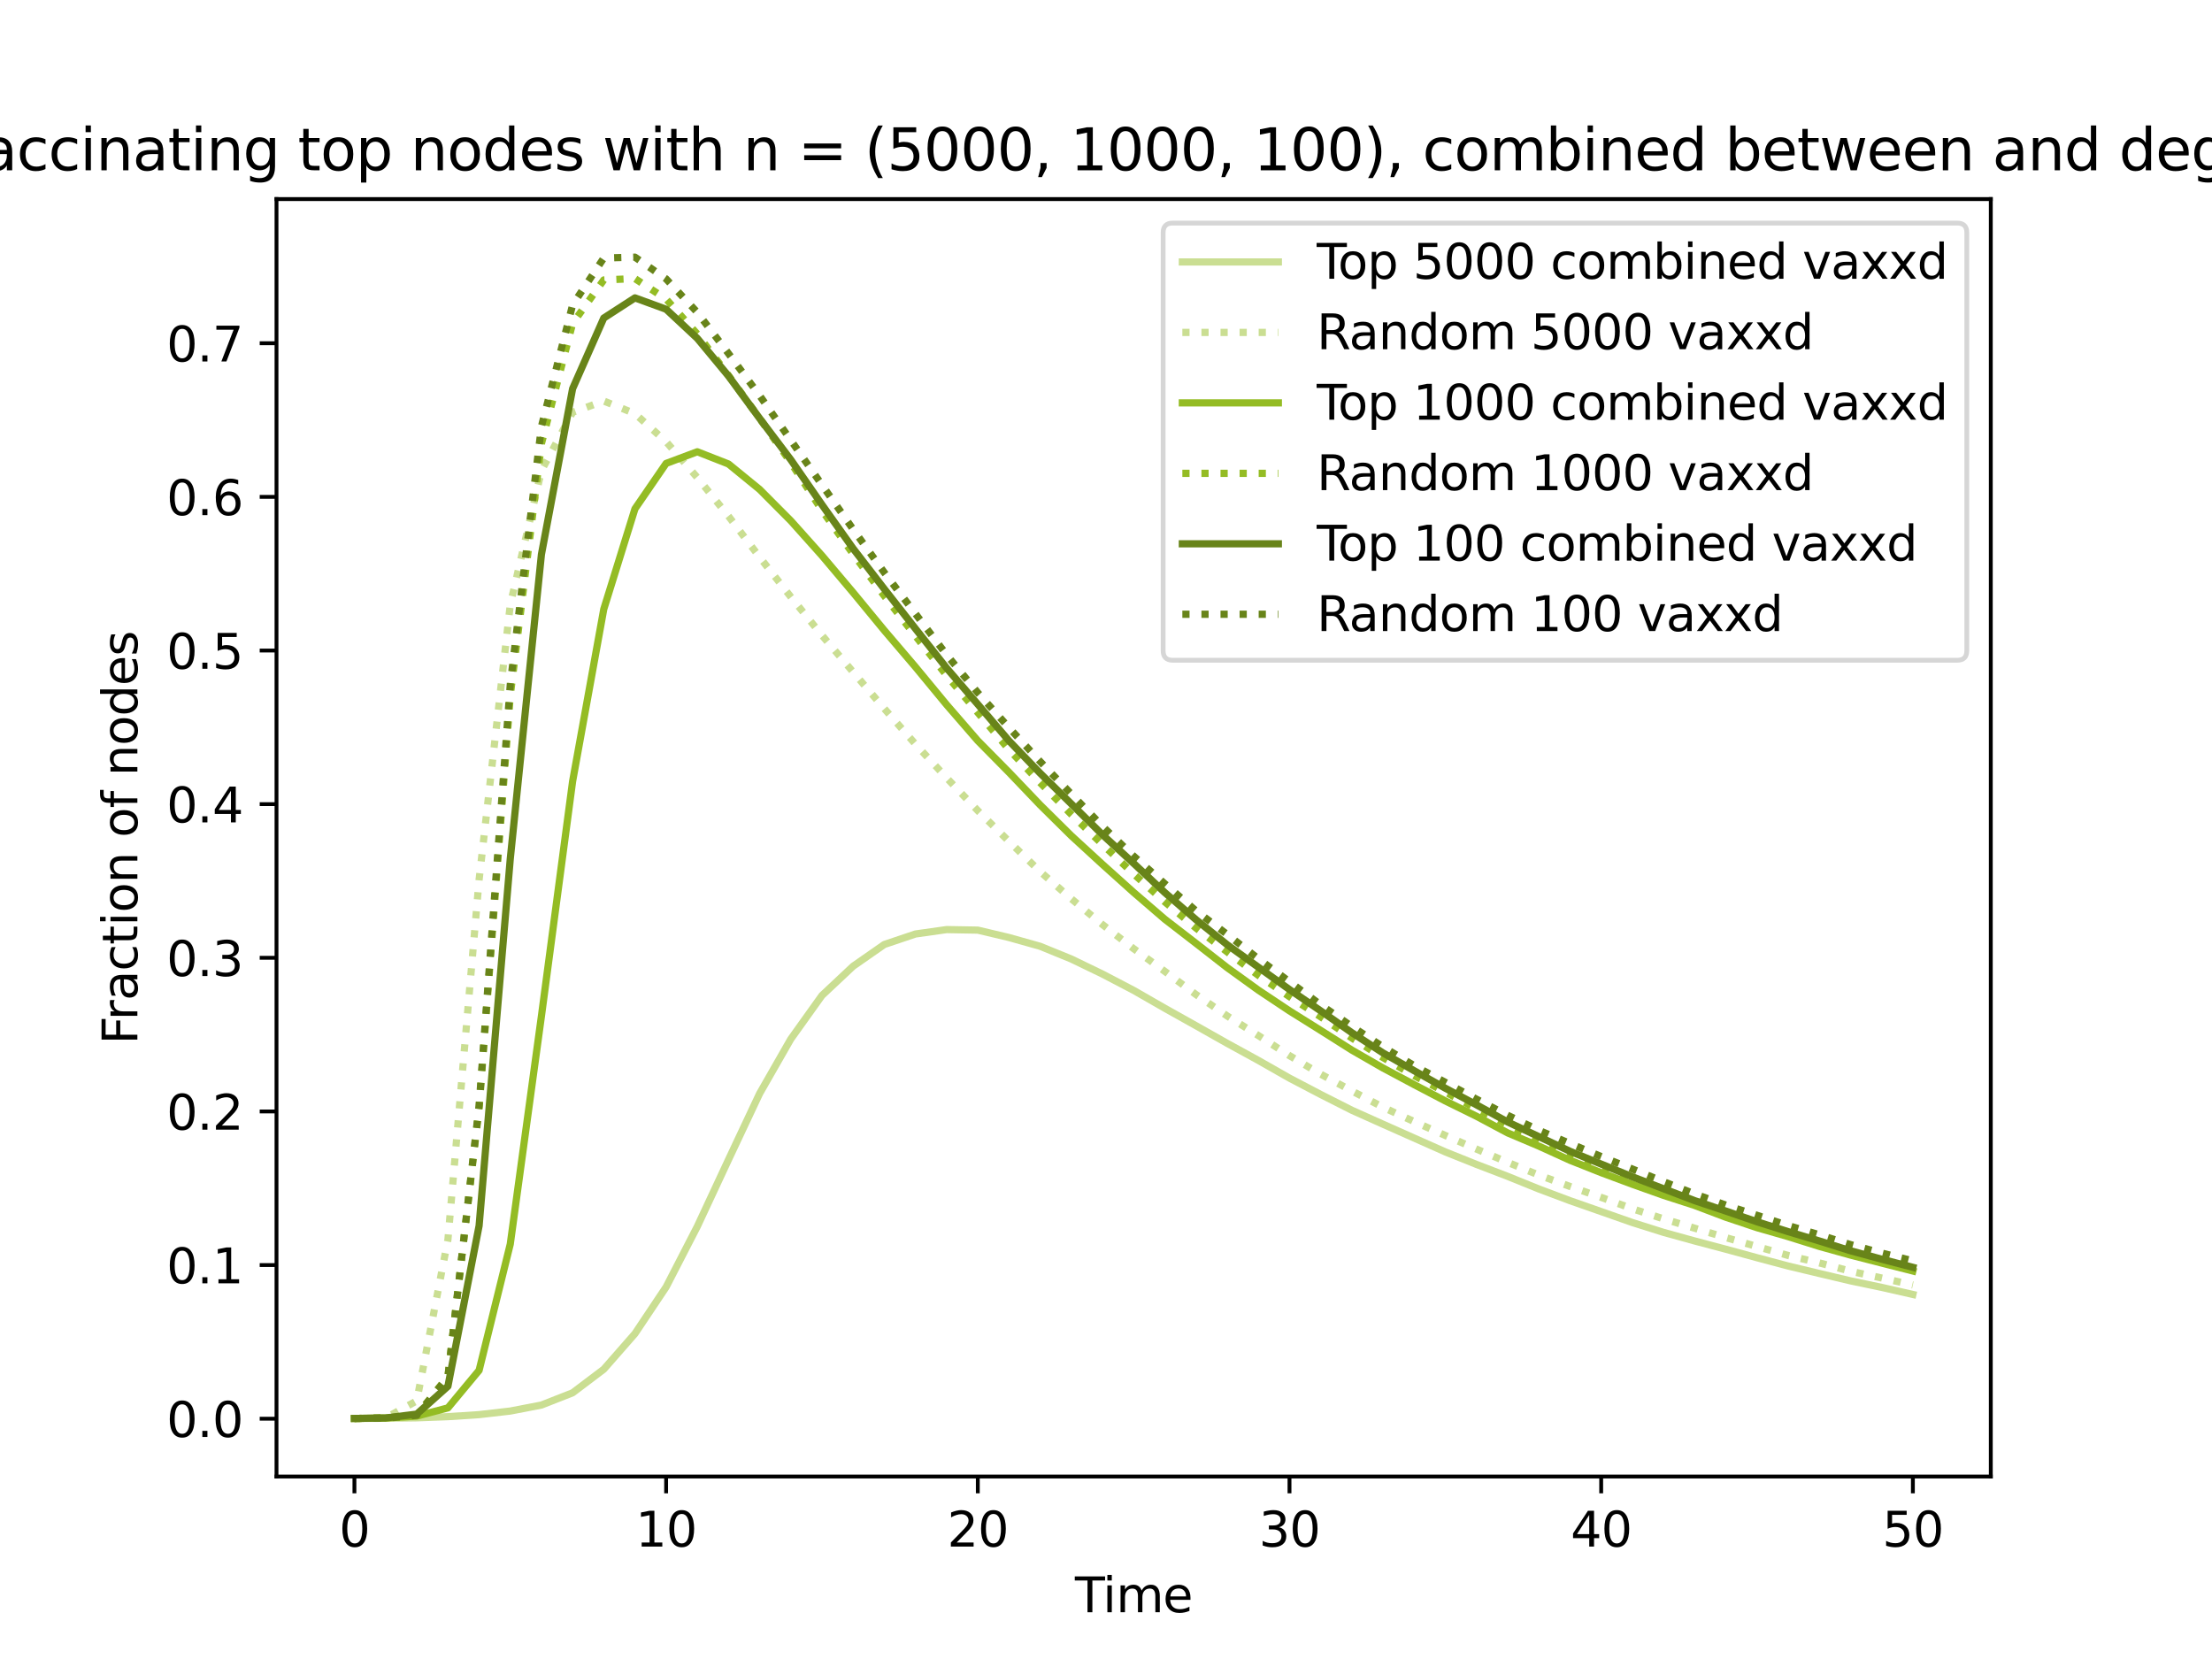 <?xml version="1.0" encoding="utf-8" standalone="no"?>
<!DOCTYPE svg PUBLIC "-//W3C//DTD SVG 1.1//EN"
  "http://www.w3.org/Graphics/SVG/1.1/DTD/svg11.dtd">
<svg xmlns:xlink="http://www.w3.org/1999/xlink" width="460.8pt" height="345.6pt" viewBox="0 0 460.8 345.6" xmlns="http://www.w3.org/2000/svg" version="1.1">
 <defs>
  <style type="text/css">*{stroke-linejoin: round; stroke-linecap: butt}</style>
 </defs>
 <g id="figure_1">
  <g id="patch_1">
   <path d="M 0 345.6 
L 460.8 345.6 
L 460.8 0 
L 0 0 
z
" style="fill: #ffffff"/>
  </g>
  <g id="axes_1">
   <g id="patch_2">
    <path d="M 57.6 307.584 
L 414.72 307.584 
L 414.72 41.472 
L 57.6 41.472 
z
" style="fill: #ffffff"/>
   </g>
   <g id="matplotlib.axis_1">
    <g id="xtick_1">
     <g id="line2d_1">
      <defs>
       <path id="mc161730047" d="M 0 0 
L 0 3.5 
" style="stroke: #000000; stroke-width: 0.8"/>
      </defs>
      <g>
       <use xlink:href="#mc161730047" x="73.833" y="307.584" style="stroke: #000000; stroke-width: 0.8"/>
      </g>
     </g>
     <g id="text_1">
      <!-- 0 -->
      <g transform="translate(70.651 322.182) scale(0.1 -0.1)">
       <defs>
        <path id="DejaVuSans-30" d="M 2034 4250 
Q 1547 4250 1301 3770 
Q 1056 3291 1056 2328 
Q 1056 1369 1301 889 
Q 1547 409 2034 409 
Q 2525 409 2770 889 
Q 3016 1369 3016 2328 
Q 3016 3291 2770 3770 
Q 2525 4250 2034 4250 
z
M 2034 4750 
Q 2819 4750 3233 4129 
Q 3647 3509 3647 2328 
Q 3647 1150 3233 529 
Q 2819 -91 2034 -91 
Q 1250 -91 836 529 
Q 422 1150 422 2328 
Q 422 3509 836 4129 
Q 1250 4750 2034 4750 
z
" transform="scale(0.016)"/>
       </defs>
       <use xlink:href="#DejaVuSans-30"/>
      </g>
     </g>
    </g>
    <g id="xtick_2">
     <g id="line2d_2">
      <g>
       <use xlink:href="#mc161730047" x="138.764" y="307.584" style="stroke: #000000; stroke-width: 0.8"/>
      </g>
     </g>
     <g id="text_2">
      <!-- 10 -->
      <g transform="translate(132.401 322.182) scale(0.1 -0.1)">
       <defs>
        <path id="DejaVuSans-31" d="M 794 531 
L 1825 531 
L 1825 4091 
L 703 3866 
L 703 4441 
L 1819 4666 
L 2450 4666 
L 2450 531 
L 3481 531 
L 3481 0 
L 794 0 
L 794 531 
z
" transform="scale(0.016)"/>
       </defs>
       <use xlink:href="#DejaVuSans-31"/>
       <use xlink:href="#DejaVuSans-30" x="63.623"/>
      </g>
     </g>
    </g>
    <g id="xtick_3">
     <g id="line2d_3">
      <g>
       <use xlink:href="#mc161730047" x="203.695" y="307.584" style="stroke: #000000; stroke-width: 0.8"/>
      </g>
     </g>
     <g id="text_3">
      <!-- 20 -->
      <g transform="translate(197.332 322.182) scale(0.1 -0.1)">
       <defs>
        <path id="DejaVuSans-32" d="M 1228 531 
L 3431 531 
L 3431 0 
L 469 0 
L 469 531 
Q 828 903 1448 1529 
Q 2069 2156 2228 2338 
Q 2531 2678 2651 2914 
Q 2772 3150 2772 3378 
Q 2772 3750 2511 3984 
Q 2250 4219 1831 4219 
Q 1534 4219 1204 4116 
Q 875 4013 500 3803 
L 500 4441 
Q 881 4594 1212 4672 
Q 1544 4750 1819 4750 
Q 2544 4750 2975 4387 
Q 3406 4025 3406 3419 
Q 3406 3131 3298 2873 
Q 3191 2616 2906 2266 
Q 2828 2175 2409 1742 
Q 1991 1309 1228 531 
z
" transform="scale(0.016)"/>
       </defs>
       <use xlink:href="#DejaVuSans-32"/>
       <use xlink:href="#DejaVuSans-30" x="63.623"/>
      </g>
     </g>
    </g>
    <g id="xtick_4">
     <g id="line2d_4">
      <g>
       <use xlink:href="#mc161730047" x="268.625" y="307.584" style="stroke: #000000; stroke-width: 0.8"/>
      </g>
     </g>
     <g id="text_4">
      <!-- 30 -->
      <g transform="translate(262.263 322.182) scale(0.1 -0.1)">
       <defs>
        <path id="DejaVuSans-33" d="M 2597 2516 
Q 3050 2419 3304 2112 
Q 3559 1806 3559 1356 
Q 3559 666 3084 287 
Q 2609 -91 1734 -91 
Q 1441 -91 1130 -33 
Q 819 25 488 141 
L 488 750 
Q 750 597 1062 519 
Q 1375 441 1716 441 
Q 2309 441 2620 675 
Q 2931 909 2931 1356 
Q 2931 1769 2642 2001 
Q 2353 2234 1838 2234 
L 1294 2234 
L 1294 2753 
L 1863 2753 
Q 2328 2753 2575 2939 
Q 2822 3125 2822 3475 
Q 2822 3834 2567 4026 
Q 2313 4219 1838 4219 
Q 1578 4219 1281 4162 
Q 984 4106 628 3988 
L 628 4550 
Q 988 4650 1302 4700 
Q 1616 4750 1894 4750 
Q 2613 4750 3031 4423 
Q 3450 4097 3450 3541 
Q 3450 3153 3228 2886 
Q 3006 2619 2597 2516 
z
" transform="scale(0.016)"/>
       </defs>
       <use xlink:href="#DejaVuSans-33"/>
       <use xlink:href="#DejaVuSans-30" x="63.623"/>
      </g>
     </g>
    </g>
    <g id="xtick_5">
     <g id="line2d_5">
      <g>
       <use xlink:href="#mc161730047" x="333.556" y="307.584" style="stroke: #000000; stroke-width: 0.8"/>
      </g>
     </g>
     <g id="text_5">
      <!-- 40 -->
      <g transform="translate(327.194 322.182) scale(0.1 -0.1)">
       <defs>
        <path id="DejaVuSans-34" d="M 2419 4116 
L 825 1625 
L 2419 1625 
L 2419 4116 
z
M 2253 4666 
L 3047 4666 
L 3047 1625 
L 3713 1625 
L 3713 1100 
L 3047 1100 
L 3047 0 
L 2419 0 
L 2419 1100 
L 313 1100 
L 313 1709 
L 2253 4666 
z
" transform="scale(0.016)"/>
       </defs>
       <use xlink:href="#DejaVuSans-34"/>
       <use xlink:href="#DejaVuSans-30" x="63.623"/>
      </g>
     </g>
    </g>
    <g id="xtick_6">
     <g id="line2d_6">
      <g>
       <use xlink:href="#mc161730047" x="398.487" y="307.584" style="stroke: #000000; stroke-width: 0.8"/>
      </g>
     </g>
     <g id="text_6">
      <!-- 50 -->
      <g transform="translate(392.125 322.182) scale(0.1 -0.1)">
       <defs>
        <path id="DejaVuSans-35" d="M 691 4666 
L 3169 4666 
L 3169 4134 
L 1269 4134 
L 1269 2991 
Q 1406 3038 1543 3061 
Q 1681 3084 1819 3084 
Q 2600 3084 3056 2656 
Q 3513 2228 3513 1497 
Q 3513 744 3044 326 
Q 2575 -91 1722 -91 
Q 1428 -91 1123 -41 
Q 819 9 494 109 
L 494 744 
Q 775 591 1075 516 
Q 1375 441 1709 441 
Q 2250 441 2565 725 
Q 2881 1009 2881 1497 
Q 2881 1984 2565 2268 
Q 2250 2553 1709 2553 
Q 1456 2553 1204 2497 
Q 953 2441 691 2322 
L 691 4666 
z
" transform="scale(0.016)"/>
       </defs>
       <use xlink:href="#DejaVuSans-35"/>
       <use xlink:href="#DejaVuSans-30" x="63.623"/>
      </g>
     </g>
    </g>
    <g id="text_7">
     <!-- Time -->
     <g transform="translate(223.926 335.861) scale(0.1 -0.1)">
      <defs>
       <path id="DejaVuSans-54" d="M -19 4666 
L 3928 4666 
L 3928 4134 
L 2272 4134 
L 2272 0 
L 1638 0 
L 1638 4134 
L -19 4134 
L -19 4666 
z
" transform="scale(0.016)"/>
       <path id="DejaVuSans-69" d="M 603 3500 
L 1178 3500 
L 1178 0 
L 603 0 
L 603 3500 
z
M 603 4863 
L 1178 4863 
L 1178 4134 
L 603 4134 
L 603 4863 
z
" transform="scale(0.016)"/>
       <path id="DejaVuSans-6d" d="M 3328 2828 
Q 3544 3216 3844 3400 
Q 4144 3584 4550 3584 
Q 5097 3584 5394 3201 
Q 5691 2819 5691 2113 
L 5691 0 
L 5113 0 
L 5113 2094 
Q 5113 2597 4934 2840 
Q 4756 3084 4391 3084 
Q 3944 3084 3684 2787 
Q 3425 2491 3425 1978 
L 3425 0 
L 2847 0 
L 2847 2094 
Q 2847 2600 2669 2842 
Q 2491 3084 2119 3084 
Q 1678 3084 1418 2786 
Q 1159 2488 1159 1978 
L 1159 0 
L 581 0 
L 581 3500 
L 1159 3500 
L 1159 2956 
Q 1356 3278 1631 3431 
Q 1906 3584 2284 3584 
Q 2666 3584 2933 3390 
Q 3200 3197 3328 2828 
z
" transform="scale(0.016)"/>
       <path id="DejaVuSans-65" d="M 3597 1894 
L 3597 1613 
L 953 1613 
Q 991 1019 1311 708 
Q 1631 397 2203 397 
Q 2534 397 2845 478 
Q 3156 559 3463 722 
L 3463 178 
Q 3153 47 2828 -22 
Q 2503 -91 2169 -91 
Q 1331 -91 842 396 
Q 353 884 353 1716 
Q 353 2575 817 3079 
Q 1281 3584 2069 3584 
Q 2775 3584 3186 3129 
Q 3597 2675 3597 1894 
z
M 3022 2063 
Q 3016 2534 2758 2815 
Q 2500 3097 2075 3097 
Q 1594 3097 1305 2825 
Q 1016 2553 972 2059 
L 3022 2063 
z
" transform="scale(0.016)"/>
      </defs>
      <use xlink:href="#DejaVuSans-54"/>
      <use xlink:href="#DejaVuSans-69" x="57.959"/>
      <use xlink:href="#DejaVuSans-6d" x="85.742"/>
      <use xlink:href="#DejaVuSans-65" x="183.154"/>
     </g>
    </g>
   </g>
   <g id="matplotlib.axis_2">
    <g id="ytick_1">
     <g id="line2d_7">
      <defs>
       <path id="me9b2d08c8a" d="M 0 0 
L -3.5 0 
" style="stroke: #000000; stroke-width: 0.8"/>
      </defs>
      <g>
       <use xlink:href="#me9b2d08c8a" x="57.6" y="295.544" style="stroke: #000000; stroke-width: 0.8"/>
      </g>
     </g>
     <g id="text_8">
      <!-- 0.0 -->
      <g transform="translate(34.697 299.344) scale(0.1 -0.1)">
       <defs>
        <path id="DejaVuSans-2e" d="M 684 794 
L 1344 794 
L 1344 0 
L 684 0 
L 684 794 
z
" transform="scale(0.016)"/>
       </defs>
       <use xlink:href="#DejaVuSans-30"/>
       <use xlink:href="#DejaVuSans-2e" x="63.623"/>
       <use xlink:href="#DejaVuSans-30" x="95.41"/>
      </g>
     </g>
    </g>
    <g id="ytick_2">
     <g id="line2d_8">
      <g>
       <use xlink:href="#me9b2d08c8a" x="57.6" y="263.539" style="stroke: #000000; stroke-width: 0.8"/>
      </g>
     </g>
     <g id="text_9">
      <!-- 0.1 -->
      <g transform="translate(34.697 267.338) scale(0.1 -0.1)">
       <use xlink:href="#DejaVuSans-30"/>
       <use xlink:href="#DejaVuSans-2e" x="63.623"/>
       <use xlink:href="#DejaVuSans-31" x="95.41"/>
      </g>
     </g>
    </g>
    <g id="ytick_3">
     <g id="line2d_9">
      <g>
       <use xlink:href="#me9b2d08c8a" x="57.6" y="231.533" style="stroke: #000000; stroke-width: 0.8"/>
      </g>
     </g>
     <g id="text_10">
      <!-- 0.2 -->
      <g transform="translate(34.697 235.332) scale(0.1 -0.1)">
       <use xlink:href="#DejaVuSans-30"/>
       <use xlink:href="#DejaVuSans-2e" x="63.623"/>
       <use xlink:href="#DejaVuSans-32" x="95.41"/>
      </g>
     </g>
    </g>
    <g id="ytick_4">
     <g id="line2d_10">
      <g>
       <use xlink:href="#me9b2d08c8a" x="57.6" y="199.527" style="stroke: #000000; stroke-width: 0.8"/>
      </g>
     </g>
     <g id="text_11">
      <!-- 0.3 -->
      <g transform="translate(34.697 203.326) scale(0.1 -0.1)">
       <use xlink:href="#DejaVuSans-30"/>
       <use xlink:href="#DejaVuSans-2e" x="63.623"/>
       <use xlink:href="#DejaVuSans-33" x="95.41"/>
      </g>
     </g>
    </g>
    <g id="ytick_5">
     <g id="line2d_11">
      <g>
       <use xlink:href="#me9b2d08c8a" x="57.6" y="167.521" style="stroke: #000000; stroke-width: 0.8"/>
      </g>
     </g>
     <g id="text_12">
      <!-- 0.4 -->
      <g transform="translate(34.697 171.321) scale(0.1 -0.1)">
       <use xlink:href="#DejaVuSans-30"/>
       <use xlink:href="#DejaVuSans-2e" x="63.623"/>
       <use xlink:href="#DejaVuSans-34" x="95.41"/>
      </g>
     </g>
    </g>
    <g id="ytick_6">
     <g id="line2d_12">
      <g>
       <use xlink:href="#me9b2d08c8a" x="57.6" y="135.516" style="stroke: #000000; stroke-width: 0.8"/>
      </g>
     </g>
     <g id="text_13">
      <!-- 0.5 -->
      <g transform="translate(34.697 139.315) scale(0.1 -0.1)">
       <use xlink:href="#DejaVuSans-30"/>
       <use xlink:href="#DejaVuSans-2e" x="63.623"/>
       <use xlink:href="#DejaVuSans-35" x="95.41"/>
      </g>
     </g>
    </g>
    <g id="ytick_7">
     <g id="line2d_13">
      <g>
       <use xlink:href="#me9b2d08c8a" x="57.6" y="103.51" style="stroke: #000000; stroke-width: 0.8"/>
      </g>
     </g>
     <g id="text_14">
      <!-- 0.6 -->
      <g transform="translate(34.697 107.309) scale(0.1 -0.1)">
       <defs>
        <path id="DejaVuSans-36" d="M 2113 2584 
Q 1688 2584 1439 2293 
Q 1191 2003 1191 1497 
Q 1191 994 1439 701 
Q 1688 409 2113 409 
Q 2538 409 2786 701 
Q 3034 994 3034 1497 
Q 3034 2003 2786 2293 
Q 2538 2584 2113 2584 
z
M 3366 4563 
L 3366 3988 
Q 3128 4100 2886 4159 
Q 2644 4219 2406 4219 
Q 1781 4219 1451 3797 
Q 1122 3375 1075 2522 
Q 1259 2794 1537 2939 
Q 1816 3084 2150 3084 
Q 2853 3084 3261 2657 
Q 3669 2231 3669 1497 
Q 3669 778 3244 343 
Q 2819 -91 2113 -91 
Q 1303 -91 875 529 
Q 447 1150 447 2328 
Q 447 3434 972 4092 
Q 1497 4750 2381 4750 
Q 2619 4750 2861 4703 
Q 3103 4656 3366 4563 
z
" transform="scale(0.016)"/>
       </defs>
       <use xlink:href="#DejaVuSans-30"/>
       <use xlink:href="#DejaVuSans-2e" x="63.623"/>
       <use xlink:href="#DejaVuSans-36" x="95.41"/>
      </g>
     </g>
    </g>
    <g id="ytick_8">
     <g id="line2d_14">
      <g>
       <use xlink:href="#me9b2d08c8a" x="57.6" y="71.504" style="stroke: #000000; stroke-width: 0.8"/>
      </g>
     </g>
     <g id="text_15">
      <!-- 0.7 -->
      <g transform="translate(34.697 75.303) scale(0.1 -0.1)">
       <defs>
        <path id="DejaVuSans-37" d="M 525 4666 
L 3525 4666 
L 3525 4397 
L 1831 0 
L 1172 0 
L 2766 4134 
L 525 4134 
L 525 4666 
z
" transform="scale(0.016)"/>
       </defs>
       <use xlink:href="#DejaVuSans-30"/>
       <use xlink:href="#DejaVuSans-2e" x="63.623"/>
       <use xlink:href="#DejaVuSans-37" x="95.41"/>
      </g>
     </g>
    </g>
    <g id="text_16">
     <!-- Fraction of nodes -->
     <g transform="translate(28.617 217.569) rotate(-90) scale(0.1 -0.1)">
      <defs>
       <path id="DejaVuSans-46" d="M 628 4666 
L 3309 4666 
L 3309 4134 
L 1259 4134 
L 1259 2759 
L 3109 2759 
L 3109 2228 
L 1259 2228 
L 1259 0 
L 628 0 
L 628 4666 
z
" transform="scale(0.016)"/>
       <path id="DejaVuSans-72" d="M 2631 2963 
Q 2534 3019 2420 3045 
Q 2306 3072 2169 3072 
Q 1681 3072 1420 2755 
Q 1159 2438 1159 1844 
L 1159 0 
L 581 0 
L 581 3500 
L 1159 3500 
L 1159 2956 
Q 1341 3275 1631 3429 
Q 1922 3584 2338 3584 
Q 2397 3584 2469 3576 
Q 2541 3569 2628 3553 
L 2631 2963 
z
" transform="scale(0.016)"/>
       <path id="DejaVuSans-61" d="M 2194 1759 
Q 1497 1759 1228 1600 
Q 959 1441 959 1056 
Q 959 750 1161 570 
Q 1363 391 1709 391 
Q 2188 391 2477 730 
Q 2766 1069 2766 1631 
L 2766 1759 
L 2194 1759 
z
M 3341 1997 
L 3341 0 
L 2766 0 
L 2766 531 
Q 2569 213 2275 61 
Q 1981 -91 1556 -91 
Q 1019 -91 701 211 
Q 384 513 384 1019 
Q 384 1609 779 1909 
Q 1175 2209 1959 2209 
L 2766 2209 
L 2766 2266 
Q 2766 2663 2505 2880 
Q 2244 3097 1772 3097 
Q 1472 3097 1187 3025 
Q 903 2953 641 2809 
L 641 3341 
Q 956 3463 1253 3523 
Q 1550 3584 1831 3584 
Q 2591 3584 2966 3190 
Q 3341 2797 3341 1997 
z
" transform="scale(0.016)"/>
       <path id="DejaVuSans-63" d="M 3122 3366 
L 3122 2828 
Q 2878 2963 2633 3030 
Q 2388 3097 2138 3097 
Q 1578 3097 1268 2742 
Q 959 2388 959 1747 
Q 959 1106 1268 751 
Q 1578 397 2138 397 
Q 2388 397 2633 464 
Q 2878 531 3122 666 
L 3122 134 
Q 2881 22 2623 -34 
Q 2366 -91 2075 -91 
Q 1284 -91 818 406 
Q 353 903 353 1747 
Q 353 2603 823 3093 
Q 1294 3584 2113 3584 
Q 2378 3584 2631 3529 
Q 2884 3475 3122 3366 
z
" transform="scale(0.016)"/>
       <path id="DejaVuSans-74" d="M 1172 4494 
L 1172 3500 
L 2356 3500 
L 2356 3053 
L 1172 3053 
L 1172 1153 
Q 1172 725 1289 603 
Q 1406 481 1766 481 
L 2356 481 
L 2356 0 
L 1766 0 
Q 1100 0 847 248 
Q 594 497 594 1153 
L 594 3053 
L 172 3053 
L 172 3500 
L 594 3500 
L 594 4494 
L 1172 4494 
z
" transform="scale(0.016)"/>
       <path id="DejaVuSans-6f" d="M 1959 3097 
Q 1497 3097 1228 2736 
Q 959 2375 959 1747 
Q 959 1119 1226 758 
Q 1494 397 1959 397 
Q 2419 397 2687 759 
Q 2956 1122 2956 1747 
Q 2956 2369 2687 2733 
Q 2419 3097 1959 3097 
z
M 1959 3584 
Q 2709 3584 3137 3096 
Q 3566 2609 3566 1747 
Q 3566 888 3137 398 
Q 2709 -91 1959 -91 
Q 1206 -91 779 398 
Q 353 888 353 1747 
Q 353 2609 779 3096 
Q 1206 3584 1959 3584 
z
" transform="scale(0.016)"/>
       <path id="DejaVuSans-6e" d="M 3513 2113 
L 3513 0 
L 2938 0 
L 2938 2094 
Q 2938 2591 2744 2837 
Q 2550 3084 2163 3084 
Q 1697 3084 1428 2787 
Q 1159 2491 1159 1978 
L 1159 0 
L 581 0 
L 581 3500 
L 1159 3500 
L 1159 2956 
Q 1366 3272 1645 3428 
Q 1925 3584 2291 3584 
Q 2894 3584 3203 3211 
Q 3513 2838 3513 2113 
z
" transform="scale(0.016)"/>
       <path id="DejaVuSans-20" transform="scale(0.016)"/>
       <path id="DejaVuSans-66" d="M 2375 4863 
L 2375 4384 
L 1825 4384 
Q 1516 4384 1395 4259 
Q 1275 4134 1275 3809 
L 1275 3500 
L 2222 3500 
L 2222 3053 
L 1275 3053 
L 1275 0 
L 697 0 
L 697 3053 
L 147 3053 
L 147 3500 
L 697 3500 
L 697 3744 
Q 697 4328 969 4595 
Q 1241 4863 1831 4863 
L 2375 4863 
z
" transform="scale(0.016)"/>
       <path id="DejaVuSans-64" d="M 2906 2969 
L 2906 4863 
L 3481 4863 
L 3481 0 
L 2906 0 
L 2906 525 
Q 2725 213 2448 61 
Q 2172 -91 1784 -91 
Q 1150 -91 751 415 
Q 353 922 353 1747 
Q 353 2572 751 3078 
Q 1150 3584 1784 3584 
Q 2172 3584 2448 3432 
Q 2725 3281 2906 2969 
z
M 947 1747 
Q 947 1113 1208 752 
Q 1469 391 1925 391 
Q 2381 391 2643 752 
Q 2906 1113 2906 1747 
Q 2906 2381 2643 2742 
Q 2381 3103 1925 3103 
Q 1469 3103 1208 2742 
Q 947 2381 947 1747 
z
" transform="scale(0.016)"/>
       <path id="DejaVuSans-73" d="M 2834 3397 
L 2834 2853 
Q 2591 2978 2328 3040 
Q 2066 3103 1784 3103 
Q 1356 3103 1142 2972 
Q 928 2841 928 2578 
Q 928 2378 1081 2264 
Q 1234 2150 1697 2047 
L 1894 2003 
Q 2506 1872 2764 1633 
Q 3022 1394 3022 966 
Q 3022 478 2636 193 
Q 2250 -91 1575 -91 
Q 1294 -91 989 -36 
Q 684 19 347 128 
L 347 722 
Q 666 556 975 473 
Q 1284 391 1588 391 
Q 1994 391 2212 530 
Q 2431 669 2431 922 
Q 2431 1156 2273 1281 
Q 2116 1406 1581 1522 
L 1381 1569 
Q 847 1681 609 1914 
Q 372 2147 372 2553 
Q 372 3047 722 3315 
Q 1072 3584 1716 3584 
Q 2034 3584 2315 3537 
Q 2597 3491 2834 3397 
z
" transform="scale(0.016)"/>
      </defs>
      <use xlink:href="#DejaVuSans-46"/>
      <use xlink:href="#DejaVuSans-72" x="50.27"/>
      <use xlink:href="#DejaVuSans-61" x="91.383"/>
      <use xlink:href="#DejaVuSans-63" x="152.662"/>
      <use xlink:href="#DejaVuSans-74" x="207.643"/>
      <use xlink:href="#DejaVuSans-69" x="246.852"/>
      <use xlink:href="#DejaVuSans-6f" x="274.635"/>
      <use xlink:href="#DejaVuSans-6e" x="335.816"/>
      <use xlink:href="#DejaVuSans-20" x="399.195"/>
      <use xlink:href="#DejaVuSans-6f" x="430.982"/>
      <use xlink:href="#DejaVuSans-66" x="492.164"/>
      <use xlink:href="#DejaVuSans-20" x="527.369"/>
      <use xlink:href="#DejaVuSans-6e" x="559.156"/>
      <use xlink:href="#DejaVuSans-6f" x="622.535"/>
      <use xlink:href="#DejaVuSans-64" x="683.717"/>
      <use xlink:href="#DejaVuSans-65" x="747.193"/>
      <use xlink:href="#DejaVuSans-73" x="808.717"/>
     </g>
    </g>
   </g>
   <g id="line2d_15">
    <path d="M 73.833 295.488 
L 80.326 295.449 
L 86.819 295.358 
L 93.312 295.116 
L 99.805 294.693 
L 106.298 293.948 
L 112.791 292.696 
L 119.284 290.146 
L 125.777 285.239 
L 132.271 277.826 
L 138.764 268.107 
L 145.257 255.506 
L 151.75 241.595 
L 158.243 227.803 
L 164.736 216.459 
L 171.229 207.378 
L 177.722 201.28 
L 184.215 196.756 
L 190.708 194.567 
L 197.201 193.648 
L 203.695 193.761 
L 210.188 195.301 
L 216.681 197.128 
L 223.174 199.779 
L 229.667 202.916 
L 236.16 206.311 
L 242.653 210.04 
L 249.146 213.673 
L 255.639 217.339 
L 262.132 220.899 
L 268.625 224.594 
L 275.119 227.995 
L 281.612 231.284 
L 288.105 234.194 
L 294.598 237.082 
L 301.091 239.965 
L 307.584 242.571 
L 314.077 245.059 
L 320.57 247.687 
L 327.063 250.124 
L 333.556 252.397 
L 340.049 254.676 
L 346.543 256.724 
L 353.036 258.518 
L 359.529 260.238 
L 366.022 262.009 
L 372.515 263.736 
L 379.008 265.292 
L 385.501 266.827 
L 391.994 268.186 
L 398.487 269.658 
" clip-path="url(#paec79edada)" style="fill: none; stroke: #cade92; stroke-width: 1.5; stroke-linecap: square"/>
   </g>
   <g id="line2d_16">
    <path d="M 73.833 295.488 
L 80.326 295.386 
L 86.819 291.821 
L 93.312 258.224 
L 99.805 183.252 
L 106.298 125.974 
L 112.791 98.041 
L 119.284 85.885 
L 125.777 83.538 
L 132.271 86.167 
L 138.764 92.011 
L 145.257 99.479 
L 151.75 107.517 
L 158.243 116.058 
L 164.736 124.338 
L 171.229 132.348 
L 177.722 139.997 
L 184.215 147.618 
L 190.708 155.03 
L 197.201 162.042 
L 203.695 168.873 
L 210.188 175.275 
L 216.681 181.571 
L 223.174 187.234 
L 229.667 192.61 
L 236.16 197.63 
L 242.653 202.357 
L 249.146 207.18 
L 255.639 211.636 
L 262.132 215.72 
L 268.625 219.912 
L 275.119 223.77 
L 281.612 227.25 
L 288.105 230.663 
L 294.598 233.653 
L 301.091 236.541 
L 307.584 239.378 
L 314.077 242.137 
L 320.57 244.793 
L 327.063 247.163 
L 333.556 249.436 
L 340.049 251.805 
L 346.543 253.909 
L 353.036 255.861 
L 359.529 257.818 
L 366.022 259.674 
L 372.515 261.541 
L 379.008 263.087 
L 385.501 264.819 
L 391.994 266.234 
L 398.487 267.679 
" clip-path="url(#paec79edada)" style="fill: none; stroke-dasharray: 1.5,2.475; stroke-dashoffset: 0; stroke: #cade92; stroke-width: 1.5"/>
   </g>
   <g id="line2d_17">
    <path d="M 73.833 295.488 
L 80.326 295.398 
L 86.819 294.997 
L 93.312 293.288 
L 99.805 285.47 
L 106.298 259.166 
L 112.791 211.648 
L 119.284 162.764 
L 125.777 126.894 
L 132.271 106 
L 138.764 96.54 
L 145.257 94.109 
L 151.75 96.653 
L 158.243 101.955 
L 164.736 108.482 
L 171.229 115.742 
L 177.722 123.436 
L 184.215 131.322 
L 190.708 138.943 
L 197.201 146.812 
L 203.695 154.308 
L 210.188 160.891 
L 216.681 167.688 
L 223.174 174.108 
L 229.667 180.07 
L 236.16 185.903 
L 242.653 191.493 
L 249.146 196.508 
L 255.639 201.573 
L 262.132 206.261 
L 268.625 210.587 
L 275.119 214.649 
L 281.612 218.755 
L 288.105 222.489 
L 294.598 225.953 
L 301.091 229.349 
L 307.584 232.542 
L 314.077 236.005 
L 320.57 238.752 
L 327.063 241.708 
L 333.556 244.286 
L 340.049 246.706 
L 346.543 249.019 
L 353.036 251.117 
L 359.529 253.576 
L 366.022 255.748 
L 372.515 257.615 
L 379.008 259.652 
L 385.501 261.457 
L 391.994 263.121 
L 398.487 264.773 
" clip-path="url(#paec79edada)" style="fill: none; stroke: #94bc24; stroke-width: 1.5; stroke-linecap: square"/>
   </g>
   <g id="line2d_18">
    <path d="M 73.833 295.488 
L 80.326 295.42 
L 86.819 294.851 
L 93.312 286.711 
L 99.805 230.838 
L 106.298 144.849 
L 112.791 92.417 
L 119.284 67.377 
L 125.777 58.318 
L 132.271 58.036 
L 138.764 62.294 
L 145.257 69.594 
L 151.75 78.202 
L 158.243 87.148 
L 164.736 96.348 
L 171.229 106.31 
L 177.722 115.415 
L 184.215 124.135 
L 190.708 132.472 
L 197.201 140.708 
L 203.695 148.447 
L 210.188 156.136 
L 216.681 163.052 
L 223.174 169.651 
L 229.667 175.913 
L 236.16 182.05 
L 242.653 187.877 
L 249.146 193.326 
L 255.639 198.29 
L 262.132 203.181 
L 268.625 207.626 
L 275.119 211.823 
L 281.612 216.228 
L 288.105 220.312 
L 294.598 224.086 
L 301.091 227.493 
L 307.584 230.973 
L 314.077 234.324 
L 320.57 237.568 
L 327.063 240.625 
L 333.556 243.378 
L 340.049 245.888 
L 346.543 248.302 
L 353.036 250.829 
L 359.529 253.086 
L 366.022 255.15 
L 372.515 257.141 
L 379.008 258.986 
L 385.501 260.887 
L 391.994 262.658 
L 398.487 264.266 
" clip-path="url(#paec79edada)" style="fill: none; stroke-dasharray: 1.5,2.475; stroke-dashoffset: 0; stroke: #94bc24; stroke-width: 1.5"/>
   </g>
   <g id="line2d_19">
    <path d="M 73.833 295.488 
L 80.326 295.386 
L 86.819 294.585 
L 93.312 288.781 
L 99.805 255.342 
L 106.298 178.919 
L 112.791 115.482 
L 119.284 80.966 
L 125.777 66.254 
L 132.271 62.052 
L 138.764 64.421 
L 145.257 70.485 
L 151.75 78.32 
L 158.243 87.159 
L 164.736 95.767 
L 171.229 105.137 
L 177.722 114.275 
L 184.215 122.697 
L 190.708 130.972 
L 197.201 139.179 
L 203.695 146.721 
L 210.188 154.325 
L 216.681 161.072 
L 223.174 167.463 
L 229.667 173.893 
L 236.16 179.856 
L 242.653 185.942 
L 249.146 191.578 
L 255.639 196.801 
L 262.132 201.483 
L 268.625 206.142 
L 275.119 210.576 
L 281.612 215.128 
L 288.105 219.348 
L 294.598 223.054 
L 301.091 226.698 
L 307.584 230.161 
L 314.077 233.732 
L 320.57 236.783 
L 327.063 239.835 
L 333.556 242.503 
L 340.049 245.149 
L 346.543 247.636 
L 353.036 250.118 
L 359.529 252.29 
L 366.022 254.518 
L 372.515 256.577 
L 379.008 258.518 
L 385.501 260.56 
L 391.994 262.314 
L 398.487 264.006 
" clip-path="url(#paec79edada)" style="fill: none; stroke: #688419; stroke-width: 1.5; stroke-linecap: square"/>
   </g>
   <g id="line2d_20">
    <path d="M 73.833 295.488 
L 80.326 295.392 
L 86.819 294.834 
L 93.312 286.869 
L 99.805 230.325 
L 106.298 142.592 
L 112.791 88.835 
L 119.284 63.524 
L 125.777 53.749 
L 132.271 53.568 
L 138.764 58.103 
L 145.257 65.081 
L 151.75 73.633 
L 158.243 82.398 
L 164.736 91.7 
L 171.229 101.008 
L 177.722 110.27 
L 184.215 119.273 
L 190.708 127.853 
L 197.201 136.41 
L 203.695 144.301 
L 210.188 151.584 
L 216.681 158.635 
L 223.174 165.41 
L 229.667 172.128 
L 236.16 178.344 
L 242.653 184.109 
L 249.146 189.739 
L 255.639 194.652 
L 262.132 199.723 
L 268.625 204.512 
L 275.119 209.318 
L 281.612 213.831 
L 288.105 218.084 
L 294.598 222.004 
L 301.091 225.474 
L 307.584 228.982 
L 314.077 232.338 
L 320.57 235.464 
L 327.063 238.211 
L 333.556 240.93 
L 340.049 243.524 
L 346.543 246.164 
L 353.036 248.714 
L 359.529 251.055 
L 366.022 253.17 
L 372.515 255.308 
L 379.008 257.232 
L 385.501 259.274 
L 391.994 261.034 
L 398.487 262.652 
" clip-path="url(#paec79edada)" style="fill: none; stroke-dasharray: 1.5,2.475; stroke-dashoffset: 0; stroke: #688419; stroke-width: 1.5"/>
   </g>
   <g id="patch_3">
    <path d="M 57.6 307.584 
L 57.6 41.472 
" style="fill: none; stroke: #000000; stroke-width: 0.8; stroke-linejoin: miter; stroke-linecap: square"/>
   </g>
   <g id="patch_4">
    <path d="M 414.72 307.584 
L 414.72 41.472 
" style="fill: none; stroke: #000000; stroke-width: 0.8; stroke-linejoin: miter; stroke-linecap: square"/>
   </g>
   <g id="patch_5">
    <path d="M 57.6 307.584 
L 414.72 307.584 
" style="fill: none; stroke: #000000; stroke-width: 0.8; stroke-linejoin: miter; stroke-linecap: square"/>
   </g>
   <g id="patch_6">
    <path d="M 57.6 41.472 
L 414.72 41.472 
" style="fill: none; stroke: #000000; stroke-width: 0.8; stroke-linejoin: miter; stroke-linecap: square"/>
   </g>
   <g id="text_17">
    <!-- Vaccinating top nodes with n = (5000, 1000, 100), combined between and degree -->
    <g transform="translate(-11.154 35.472) scale(0.12 -0.12)">
     <defs>
      <path id="DejaVuSans-56" d="M 1831 0 
L 50 4666 
L 709 4666 
L 2188 738 
L 3669 4666 
L 4325 4666 
L 2547 0 
L 1831 0 
z
" transform="scale(0.016)"/>
      <path id="DejaVuSans-67" d="M 2906 1791 
Q 2906 2416 2648 2759 
Q 2391 3103 1925 3103 
Q 1463 3103 1205 2759 
Q 947 2416 947 1791 
Q 947 1169 1205 825 
Q 1463 481 1925 481 
Q 2391 481 2648 825 
Q 2906 1169 2906 1791 
z
M 3481 434 
Q 3481 -459 3084 -895 
Q 2688 -1331 1869 -1331 
Q 1566 -1331 1297 -1286 
Q 1028 -1241 775 -1147 
L 775 -588 
Q 1028 -725 1275 -790 
Q 1522 -856 1778 -856 
Q 2344 -856 2625 -561 
Q 2906 -266 2906 331 
L 2906 616 
Q 2728 306 2450 153 
Q 2172 0 1784 0 
Q 1141 0 747 490 
Q 353 981 353 1791 
Q 353 2603 747 3093 
Q 1141 3584 1784 3584 
Q 2172 3584 2450 3431 
Q 2728 3278 2906 2969 
L 2906 3500 
L 3481 3500 
L 3481 434 
z
" transform="scale(0.016)"/>
      <path id="DejaVuSans-70" d="M 1159 525 
L 1159 -1331 
L 581 -1331 
L 581 3500 
L 1159 3500 
L 1159 2969 
Q 1341 3281 1617 3432 
Q 1894 3584 2278 3584 
Q 2916 3584 3314 3078 
Q 3713 2572 3713 1747 
Q 3713 922 3314 415 
Q 2916 -91 2278 -91 
Q 1894 -91 1617 61 
Q 1341 213 1159 525 
z
M 3116 1747 
Q 3116 2381 2855 2742 
Q 2594 3103 2138 3103 
Q 1681 3103 1420 2742 
Q 1159 2381 1159 1747 
Q 1159 1113 1420 752 
Q 1681 391 2138 391 
Q 2594 391 2855 752 
Q 3116 1113 3116 1747 
z
" transform="scale(0.016)"/>
      <path id="DejaVuSans-77" d="M 269 3500 
L 844 3500 
L 1563 769 
L 2278 3500 
L 2956 3500 
L 3675 769 
L 4391 3500 
L 4966 3500 
L 4050 0 
L 3372 0 
L 2619 2869 
L 1863 0 
L 1184 0 
L 269 3500 
z
" transform="scale(0.016)"/>
      <path id="DejaVuSans-68" d="M 3513 2113 
L 3513 0 
L 2938 0 
L 2938 2094 
Q 2938 2591 2744 2837 
Q 2550 3084 2163 3084 
Q 1697 3084 1428 2787 
Q 1159 2491 1159 1978 
L 1159 0 
L 581 0 
L 581 4863 
L 1159 4863 
L 1159 2956 
Q 1366 3272 1645 3428 
Q 1925 3584 2291 3584 
Q 2894 3584 3203 3211 
Q 3513 2838 3513 2113 
z
" transform="scale(0.016)"/>
      <path id="DejaVuSans-3d" d="M 678 2906 
L 4684 2906 
L 4684 2381 
L 678 2381 
L 678 2906 
z
M 678 1631 
L 4684 1631 
L 4684 1100 
L 678 1100 
L 678 1631 
z
" transform="scale(0.016)"/>
      <path id="DejaVuSans-28" d="M 1984 4856 
Q 1566 4138 1362 3434 
Q 1159 2731 1159 2009 
Q 1159 1288 1364 580 
Q 1569 -128 1984 -844 
L 1484 -844 
Q 1016 -109 783 600 
Q 550 1309 550 2009 
Q 550 2706 781 3412 
Q 1013 4119 1484 4856 
L 1984 4856 
z
" transform="scale(0.016)"/>
      <path id="DejaVuSans-2c" d="M 750 794 
L 1409 794 
L 1409 256 
L 897 -744 
L 494 -744 
L 750 256 
L 750 794 
z
" transform="scale(0.016)"/>
      <path id="DejaVuSans-29" d="M 513 4856 
L 1013 4856 
Q 1481 4119 1714 3412 
Q 1947 2706 1947 2009 
Q 1947 1309 1714 600 
Q 1481 -109 1013 -844 
L 513 -844 
Q 928 -128 1133 580 
Q 1338 1288 1338 2009 
Q 1338 2731 1133 3434 
Q 928 4138 513 4856 
z
" transform="scale(0.016)"/>
      <path id="DejaVuSans-62" d="M 3116 1747 
Q 3116 2381 2855 2742 
Q 2594 3103 2138 3103 
Q 1681 3103 1420 2742 
Q 1159 2381 1159 1747 
Q 1159 1113 1420 752 
Q 1681 391 2138 391 
Q 2594 391 2855 752 
Q 3116 1113 3116 1747 
z
M 1159 2969 
Q 1341 3281 1617 3432 
Q 1894 3584 2278 3584 
Q 2916 3584 3314 3078 
Q 3713 2572 3713 1747 
Q 3713 922 3314 415 
Q 2916 -91 2278 -91 
Q 1894 -91 1617 61 
Q 1341 213 1159 525 
L 1159 0 
L 581 0 
L 581 4863 
L 1159 4863 
L 1159 2969 
z
" transform="scale(0.016)"/>
     </defs>
     <use xlink:href="#DejaVuSans-56"/>
     <use xlink:href="#DejaVuSans-61" x="60.658"/>
     <use xlink:href="#DejaVuSans-63" x="121.938"/>
     <use xlink:href="#DejaVuSans-63" x="176.918"/>
     <use xlink:href="#DejaVuSans-69" x="231.898"/>
     <use xlink:href="#DejaVuSans-6e" x="259.682"/>
     <use xlink:href="#DejaVuSans-61" x="323.061"/>
     <use xlink:href="#DejaVuSans-74" x="384.34"/>
     <use xlink:href="#DejaVuSans-69" x="423.549"/>
     <use xlink:href="#DejaVuSans-6e" x="451.332"/>
     <use xlink:href="#DejaVuSans-67" x="514.711"/>
     <use xlink:href="#DejaVuSans-20" x="578.188"/>
     <use xlink:href="#DejaVuSans-74" x="609.975"/>
     <use xlink:href="#DejaVuSans-6f" x="649.184"/>
     <use xlink:href="#DejaVuSans-70" x="710.365"/>
     <use xlink:href="#DejaVuSans-20" x="773.842"/>
     <use xlink:href="#DejaVuSans-6e" x="805.629"/>
     <use xlink:href="#DejaVuSans-6f" x="869.008"/>
     <use xlink:href="#DejaVuSans-64" x="930.189"/>
     <use xlink:href="#DejaVuSans-65" x="993.666"/>
     <use xlink:href="#DejaVuSans-73" x="1055.189"/>
     <use xlink:href="#DejaVuSans-20" x="1107.289"/>
     <use xlink:href="#DejaVuSans-77" x="1139.076"/>
     <use xlink:href="#DejaVuSans-69" x="1220.863"/>
     <use xlink:href="#DejaVuSans-74" x="1248.646"/>
     <use xlink:href="#DejaVuSans-68" x="1287.855"/>
     <use xlink:href="#DejaVuSans-20" x="1351.234"/>
     <use xlink:href="#DejaVuSans-6e" x="1383.021"/>
     <use xlink:href="#DejaVuSans-20" x="1446.4"/>
     <use xlink:href="#DejaVuSans-3d" x="1478.188"/>
     <use xlink:href="#DejaVuSans-20" x="1561.977"/>
     <use xlink:href="#DejaVuSans-28" x="1593.764"/>
     <use xlink:href="#DejaVuSans-35" x="1632.777"/>
     <use xlink:href="#DejaVuSans-30" x="1696.4"/>
     <use xlink:href="#DejaVuSans-30" x="1760.023"/>
     <use xlink:href="#DejaVuSans-30" x="1823.646"/>
     <use xlink:href="#DejaVuSans-2c" x="1887.27"/>
     <use xlink:href="#DejaVuSans-20" x="1919.057"/>
     <use xlink:href="#DejaVuSans-31" x="1950.844"/>
     <use xlink:href="#DejaVuSans-30" x="2014.467"/>
     <use xlink:href="#DejaVuSans-30" x="2078.09"/>
     <use xlink:href="#DejaVuSans-30" x="2141.713"/>
     <use xlink:href="#DejaVuSans-2c" x="2205.336"/>
     <use xlink:href="#DejaVuSans-20" x="2237.123"/>
     <use xlink:href="#DejaVuSans-31" x="2268.91"/>
     <use xlink:href="#DejaVuSans-30" x="2332.533"/>
     <use xlink:href="#DejaVuSans-30" x="2396.156"/>
     <use xlink:href="#DejaVuSans-29" x="2459.779"/>
     <use xlink:href="#DejaVuSans-2c" x="2498.793"/>
     <use xlink:href="#DejaVuSans-20" x="2530.58"/>
     <use xlink:href="#DejaVuSans-63" x="2562.367"/>
     <use xlink:href="#DejaVuSans-6f" x="2617.348"/>
     <use xlink:href="#DejaVuSans-6d" x="2678.529"/>
     <use xlink:href="#DejaVuSans-62" x="2775.941"/>
     <use xlink:href="#DejaVuSans-69" x="2839.418"/>
     <use xlink:href="#DejaVuSans-6e" x="2867.201"/>
     <use xlink:href="#DejaVuSans-65" x="2930.58"/>
     <use xlink:href="#DejaVuSans-64" x="2992.104"/>
     <use xlink:href="#DejaVuSans-20" x="3055.58"/>
     <use xlink:href="#DejaVuSans-62" x="3087.367"/>
     <use xlink:href="#DejaVuSans-65" x="3150.844"/>
     <use xlink:href="#DejaVuSans-74" x="3212.367"/>
     <use xlink:href="#DejaVuSans-77" x="3251.576"/>
     <use xlink:href="#DejaVuSans-65" x="3333.363"/>
     <use xlink:href="#DejaVuSans-65" x="3394.887"/>
     <use xlink:href="#DejaVuSans-6e" x="3456.41"/>
     <use xlink:href="#DejaVuSans-20" x="3519.789"/>
     <use xlink:href="#DejaVuSans-61" x="3551.576"/>
     <use xlink:href="#DejaVuSans-6e" x="3612.855"/>
     <use xlink:href="#DejaVuSans-64" x="3676.234"/>
     <use xlink:href="#DejaVuSans-20" x="3739.711"/>
     <use xlink:href="#DejaVuSans-64" x="3771.498"/>
     <use xlink:href="#DejaVuSans-65" x="3834.975"/>
     <use xlink:href="#DejaVuSans-67" x="3896.498"/>
     <use xlink:href="#DejaVuSans-72" x="3959.975"/>
     <use xlink:href="#DejaVuSans-65" x="3998.838"/>
     <use xlink:href="#DejaVuSans-65" x="4060.361"/>
    </g>
   </g>
   <g id="legend_1">
    <g id="patch_7">
     <path d="M 244.304 137.541 
L 407.72 137.541 
Q 409.72 137.541 409.72 135.541 
L 409.72 48.472 
Q 409.72 46.472 407.72 46.472 
L 244.304 46.472 
Q 242.304 46.472 242.304 48.472 
L 242.304 135.541 
Q 242.304 137.541 244.304 137.541 
z
" style="fill: #ffffff; opacity: 0.8; stroke: #cccccc; stroke-linejoin: miter"/>
    </g>
    <g id="line2d_21">
     <path d="M 246.304 54.57 
L 256.304 54.57 
L 266.304 54.57 
" style="fill: none; stroke: #cade92; stroke-width: 1.5; stroke-linecap: square"/>
    </g>
    <g id="text_18">
     <!-- Top 5000 combined vaxxd -->
     <g transform="translate(274.304 58.07) scale(0.1 -0.1)">
      <defs>
       <path id="DejaVuSans-76" d="M 191 3500 
L 800 3500 
L 1894 563 
L 2988 3500 
L 3597 3500 
L 2284 0 
L 1503 0 
L 191 3500 
z
" transform="scale(0.016)"/>
       <path id="DejaVuSans-78" d="M 3513 3500 
L 2247 1797 
L 3578 0 
L 2900 0 
L 1881 1375 
L 863 0 
L 184 0 
L 1544 1831 
L 300 3500 
L 978 3500 
L 1906 2253 
L 2834 3500 
L 3513 3500 
z
" transform="scale(0.016)"/>
      </defs>
      <use xlink:href="#DejaVuSans-54"/>
      <use xlink:href="#DejaVuSans-6f" x="44.084"/>
      <use xlink:href="#DejaVuSans-70" x="105.266"/>
      <use xlink:href="#DejaVuSans-20" x="168.742"/>
      <use xlink:href="#DejaVuSans-35" x="200.529"/>
      <use xlink:href="#DejaVuSans-30" x="264.152"/>
      <use xlink:href="#DejaVuSans-30" x="327.775"/>
      <use xlink:href="#DejaVuSans-30" x="391.398"/>
      <use xlink:href="#DejaVuSans-20" x="455.021"/>
      <use xlink:href="#DejaVuSans-63" x="486.809"/>
      <use xlink:href="#DejaVuSans-6f" x="541.789"/>
      <use xlink:href="#DejaVuSans-6d" x="602.971"/>
      <use xlink:href="#DejaVuSans-62" x="700.383"/>
      <use xlink:href="#DejaVuSans-69" x="763.859"/>
      <use xlink:href="#DejaVuSans-6e" x="791.643"/>
      <use xlink:href="#DejaVuSans-65" x="855.021"/>
      <use xlink:href="#DejaVuSans-64" x="916.545"/>
      <use xlink:href="#DejaVuSans-20" x="980.021"/>
      <use xlink:href="#DejaVuSans-76" x="1011.809"/>
      <use xlink:href="#DejaVuSans-61" x="1070.988"/>
      <use xlink:href="#DejaVuSans-78" x="1132.268"/>
      <use xlink:href="#DejaVuSans-78" x="1191.447"/>
      <use xlink:href="#DejaVuSans-64" x="1250.627"/>
     </g>
    </g>
    <g id="line2d_22">
     <path d="M 246.304 69.249 
L 256.304 69.249 
L 266.304 69.249 
" style="fill: none; stroke-dasharray: 1.5,2.475; stroke-dashoffset: 0; stroke: #cade92; stroke-width: 1.5"/>
    </g>
    <g id="text_19">
     <!-- Random 5000 vaxxd -->
     <g transform="translate(274.304 72.749) scale(0.1 -0.1)">
      <defs>
       <path id="DejaVuSans-52" d="M 2841 2188 
Q 3044 2119 3236 1894 
Q 3428 1669 3622 1275 
L 4263 0 
L 3584 0 
L 2988 1197 
Q 2756 1666 2539 1819 
Q 2322 1972 1947 1972 
L 1259 1972 
L 1259 0 
L 628 0 
L 628 4666 
L 2053 4666 
Q 2853 4666 3247 4331 
Q 3641 3997 3641 3322 
Q 3641 2881 3436 2590 
Q 3231 2300 2841 2188 
z
M 1259 4147 
L 1259 2491 
L 2053 2491 
Q 2509 2491 2742 2702 
Q 2975 2913 2975 3322 
Q 2975 3731 2742 3939 
Q 2509 4147 2053 4147 
L 1259 4147 
z
" transform="scale(0.016)"/>
      </defs>
      <use xlink:href="#DejaVuSans-52"/>
      <use xlink:href="#DejaVuSans-61" x="67.232"/>
      <use xlink:href="#DejaVuSans-6e" x="128.512"/>
      <use xlink:href="#DejaVuSans-64" x="191.891"/>
      <use xlink:href="#DejaVuSans-6f" x="255.367"/>
      <use xlink:href="#DejaVuSans-6d" x="316.549"/>
      <use xlink:href="#DejaVuSans-20" x="413.961"/>
      <use xlink:href="#DejaVuSans-35" x="445.748"/>
      <use xlink:href="#DejaVuSans-30" x="509.371"/>
      <use xlink:href="#DejaVuSans-30" x="572.994"/>
      <use xlink:href="#DejaVuSans-30" x="636.617"/>
      <use xlink:href="#DejaVuSans-20" x="700.24"/>
      <use xlink:href="#DejaVuSans-76" x="732.027"/>
      <use xlink:href="#DejaVuSans-61" x="791.207"/>
      <use xlink:href="#DejaVuSans-78" x="852.486"/>
      <use xlink:href="#DejaVuSans-78" x="911.666"/>
      <use xlink:href="#DejaVuSans-64" x="970.846"/>
     </g>
    </g>
    <g id="line2d_23">
     <path d="M 246.304 83.927 
L 256.304 83.927 
L 266.304 83.927 
" style="fill: none; stroke: #94bc24; stroke-width: 1.5; stroke-linecap: square"/>
    </g>
    <g id="text_20">
     <!-- Top 1000 combined vaxxd -->
     <g transform="translate(274.304 87.427) scale(0.1 -0.1)">
      <use xlink:href="#DejaVuSans-54"/>
      <use xlink:href="#DejaVuSans-6f" x="44.084"/>
      <use xlink:href="#DejaVuSans-70" x="105.266"/>
      <use xlink:href="#DejaVuSans-20" x="168.742"/>
      <use xlink:href="#DejaVuSans-31" x="200.529"/>
      <use xlink:href="#DejaVuSans-30" x="264.152"/>
      <use xlink:href="#DejaVuSans-30" x="327.775"/>
      <use xlink:href="#DejaVuSans-30" x="391.398"/>
      <use xlink:href="#DejaVuSans-20" x="455.021"/>
      <use xlink:href="#DejaVuSans-63" x="486.809"/>
      <use xlink:href="#DejaVuSans-6f" x="541.789"/>
      <use xlink:href="#DejaVuSans-6d" x="602.971"/>
      <use xlink:href="#DejaVuSans-62" x="700.383"/>
      <use xlink:href="#DejaVuSans-69" x="763.859"/>
      <use xlink:href="#DejaVuSans-6e" x="791.643"/>
      <use xlink:href="#DejaVuSans-65" x="855.021"/>
      <use xlink:href="#DejaVuSans-64" x="916.545"/>
      <use xlink:href="#DejaVuSans-20" x="980.021"/>
      <use xlink:href="#DejaVuSans-76" x="1011.809"/>
      <use xlink:href="#DejaVuSans-61" x="1070.988"/>
      <use xlink:href="#DejaVuSans-78" x="1132.268"/>
      <use xlink:href="#DejaVuSans-78" x="1191.447"/>
      <use xlink:href="#DejaVuSans-64" x="1250.627"/>
     </g>
    </g>
    <g id="line2d_24">
     <path d="M 246.304 98.605 
L 256.304 98.605 
L 266.304 98.605 
" style="fill: none; stroke-dasharray: 1.5,2.475; stroke-dashoffset: 0; stroke: #94bc24; stroke-width: 1.5"/>
    </g>
    <g id="text_21">
     <!-- Random 1000 vaxxd -->
     <g transform="translate(274.304 102.105) scale(0.1 -0.1)">
      <use xlink:href="#DejaVuSans-52"/>
      <use xlink:href="#DejaVuSans-61" x="67.232"/>
      <use xlink:href="#DejaVuSans-6e" x="128.512"/>
      <use xlink:href="#DejaVuSans-64" x="191.891"/>
      <use xlink:href="#DejaVuSans-6f" x="255.367"/>
      <use xlink:href="#DejaVuSans-6d" x="316.549"/>
      <use xlink:href="#DejaVuSans-20" x="413.961"/>
      <use xlink:href="#DejaVuSans-31" x="445.748"/>
      <use xlink:href="#DejaVuSans-30" x="509.371"/>
      <use xlink:href="#DejaVuSans-30" x="572.994"/>
      <use xlink:href="#DejaVuSans-30" x="636.617"/>
      <use xlink:href="#DejaVuSans-20" x="700.24"/>
      <use xlink:href="#DejaVuSans-76" x="732.027"/>
      <use xlink:href="#DejaVuSans-61" x="791.207"/>
      <use xlink:href="#DejaVuSans-78" x="852.486"/>
      <use xlink:href="#DejaVuSans-78" x="911.666"/>
      <use xlink:href="#DejaVuSans-64" x="970.846"/>
     </g>
    </g>
    <g id="line2d_25">
     <path d="M 246.304 113.283 
L 256.304 113.283 
L 266.304 113.283 
" style="fill: none; stroke: #688419; stroke-width: 1.5; stroke-linecap: square"/>
    </g>
    <g id="text_22">
     <!-- Top 100 combined vaxxd -->
     <g transform="translate(274.304 116.783) scale(0.1 -0.1)">
      <use xlink:href="#DejaVuSans-54"/>
      <use xlink:href="#DejaVuSans-6f" x="44.084"/>
      <use xlink:href="#DejaVuSans-70" x="105.266"/>
      <use xlink:href="#DejaVuSans-20" x="168.742"/>
      <use xlink:href="#DejaVuSans-31" x="200.529"/>
      <use xlink:href="#DejaVuSans-30" x="264.152"/>
      <use xlink:href="#DejaVuSans-30" x="327.775"/>
      <use xlink:href="#DejaVuSans-20" x="391.398"/>
      <use xlink:href="#DejaVuSans-63" x="423.186"/>
      <use xlink:href="#DejaVuSans-6f" x="478.166"/>
      <use xlink:href="#DejaVuSans-6d" x="539.348"/>
      <use xlink:href="#DejaVuSans-62" x="636.76"/>
      <use xlink:href="#DejaVuSans-69" x="700.236"/>
      <use xlink:href="#DejaVuSans-6e" x="728.02"/>
      <use xlink:href="#DejaVuSans-65" x="791.398"/>
      <use xlink:href="#DejaVuSans-64" x="852.922"/>
      <use xlink:href="#DejaVuSans-20" x="916.398"/>
      <use xlink:href="#DejaVuSans-76" x="948.186"/>
      <use xlink:href="#DejaVuSans-61" x="1007.365"/>
      <use xlink:href="#DejaVuSans-78" x="1068.645"/>
      <use xlink:href="#DejaVuSans-78" x="1127.824"/>
      <use xlink:href="#DejaVuSans-64" x="1187.004"/>
     </g>
    </g>
    <g id="line2d_26">
     <path d="M 246.304 127.961 
L 256.304 127.961 
L 266.304 127.961 
" style="fill: none; stroke-dasharray: 1.5,2.475; stroke-dashoffset: 0; stroke: #688419; stroke-width: 1.5"/>
    </g>
    <g id="text_23">
     <!-- Random 100 vaxxd -->
     <g transform="translate(274.304 131.461) scale(0.1 -0.1)">
      <use xlink:href="#DejaVuSans-52"/>
      <use xlink:href="#DejaVuSans-61" x="67.232"/>
      <use xlink:href="#DejaVuSans-6e" x="128.512"/>
      <use xlink:href="#DejaVuSans-64" x="191.891"/>
      <use xlink:href="#DejaVuSans-6f" x="255.367"/>
      <use xlink:href="#DejaVuSans-6d" x="316.549"/>
      <use xlink:href="#DejaVuSans-20" x="413.961"/>
      <use xlink:href="#DejaVuSans-31" x="445.748"/>
      <use xlink:href="#DejaVuSans-30" x="509.371"/>
      <use xlink:href="#DejaVuSans-30" x="572.994"/>
      <use xlink:href="#DejaVuSans-20" x="636.617"/>
      <use xlink:href="#DejaVuSans-76" x="668.404"/>
      <use xlink:href="#DejaVuSans-61" x="727.584"/>
      <use xlink:href="#DejaVuSans-78" x="788.863"/>
      <use xlink:href="#DejaVuSans-78" x="848.043"/>
      <use xlink:href="#DejaVuSans-64" x="907.223"/>
     </g>
    </g>
   </g>
  </g>
 </g>
 <defs>
  <clipPath id="paec79edada">
   <rect x="57.6" y="41.472" width="357.12" height="266.112"/>
  </clipPath>
 </defs>
</svg>
